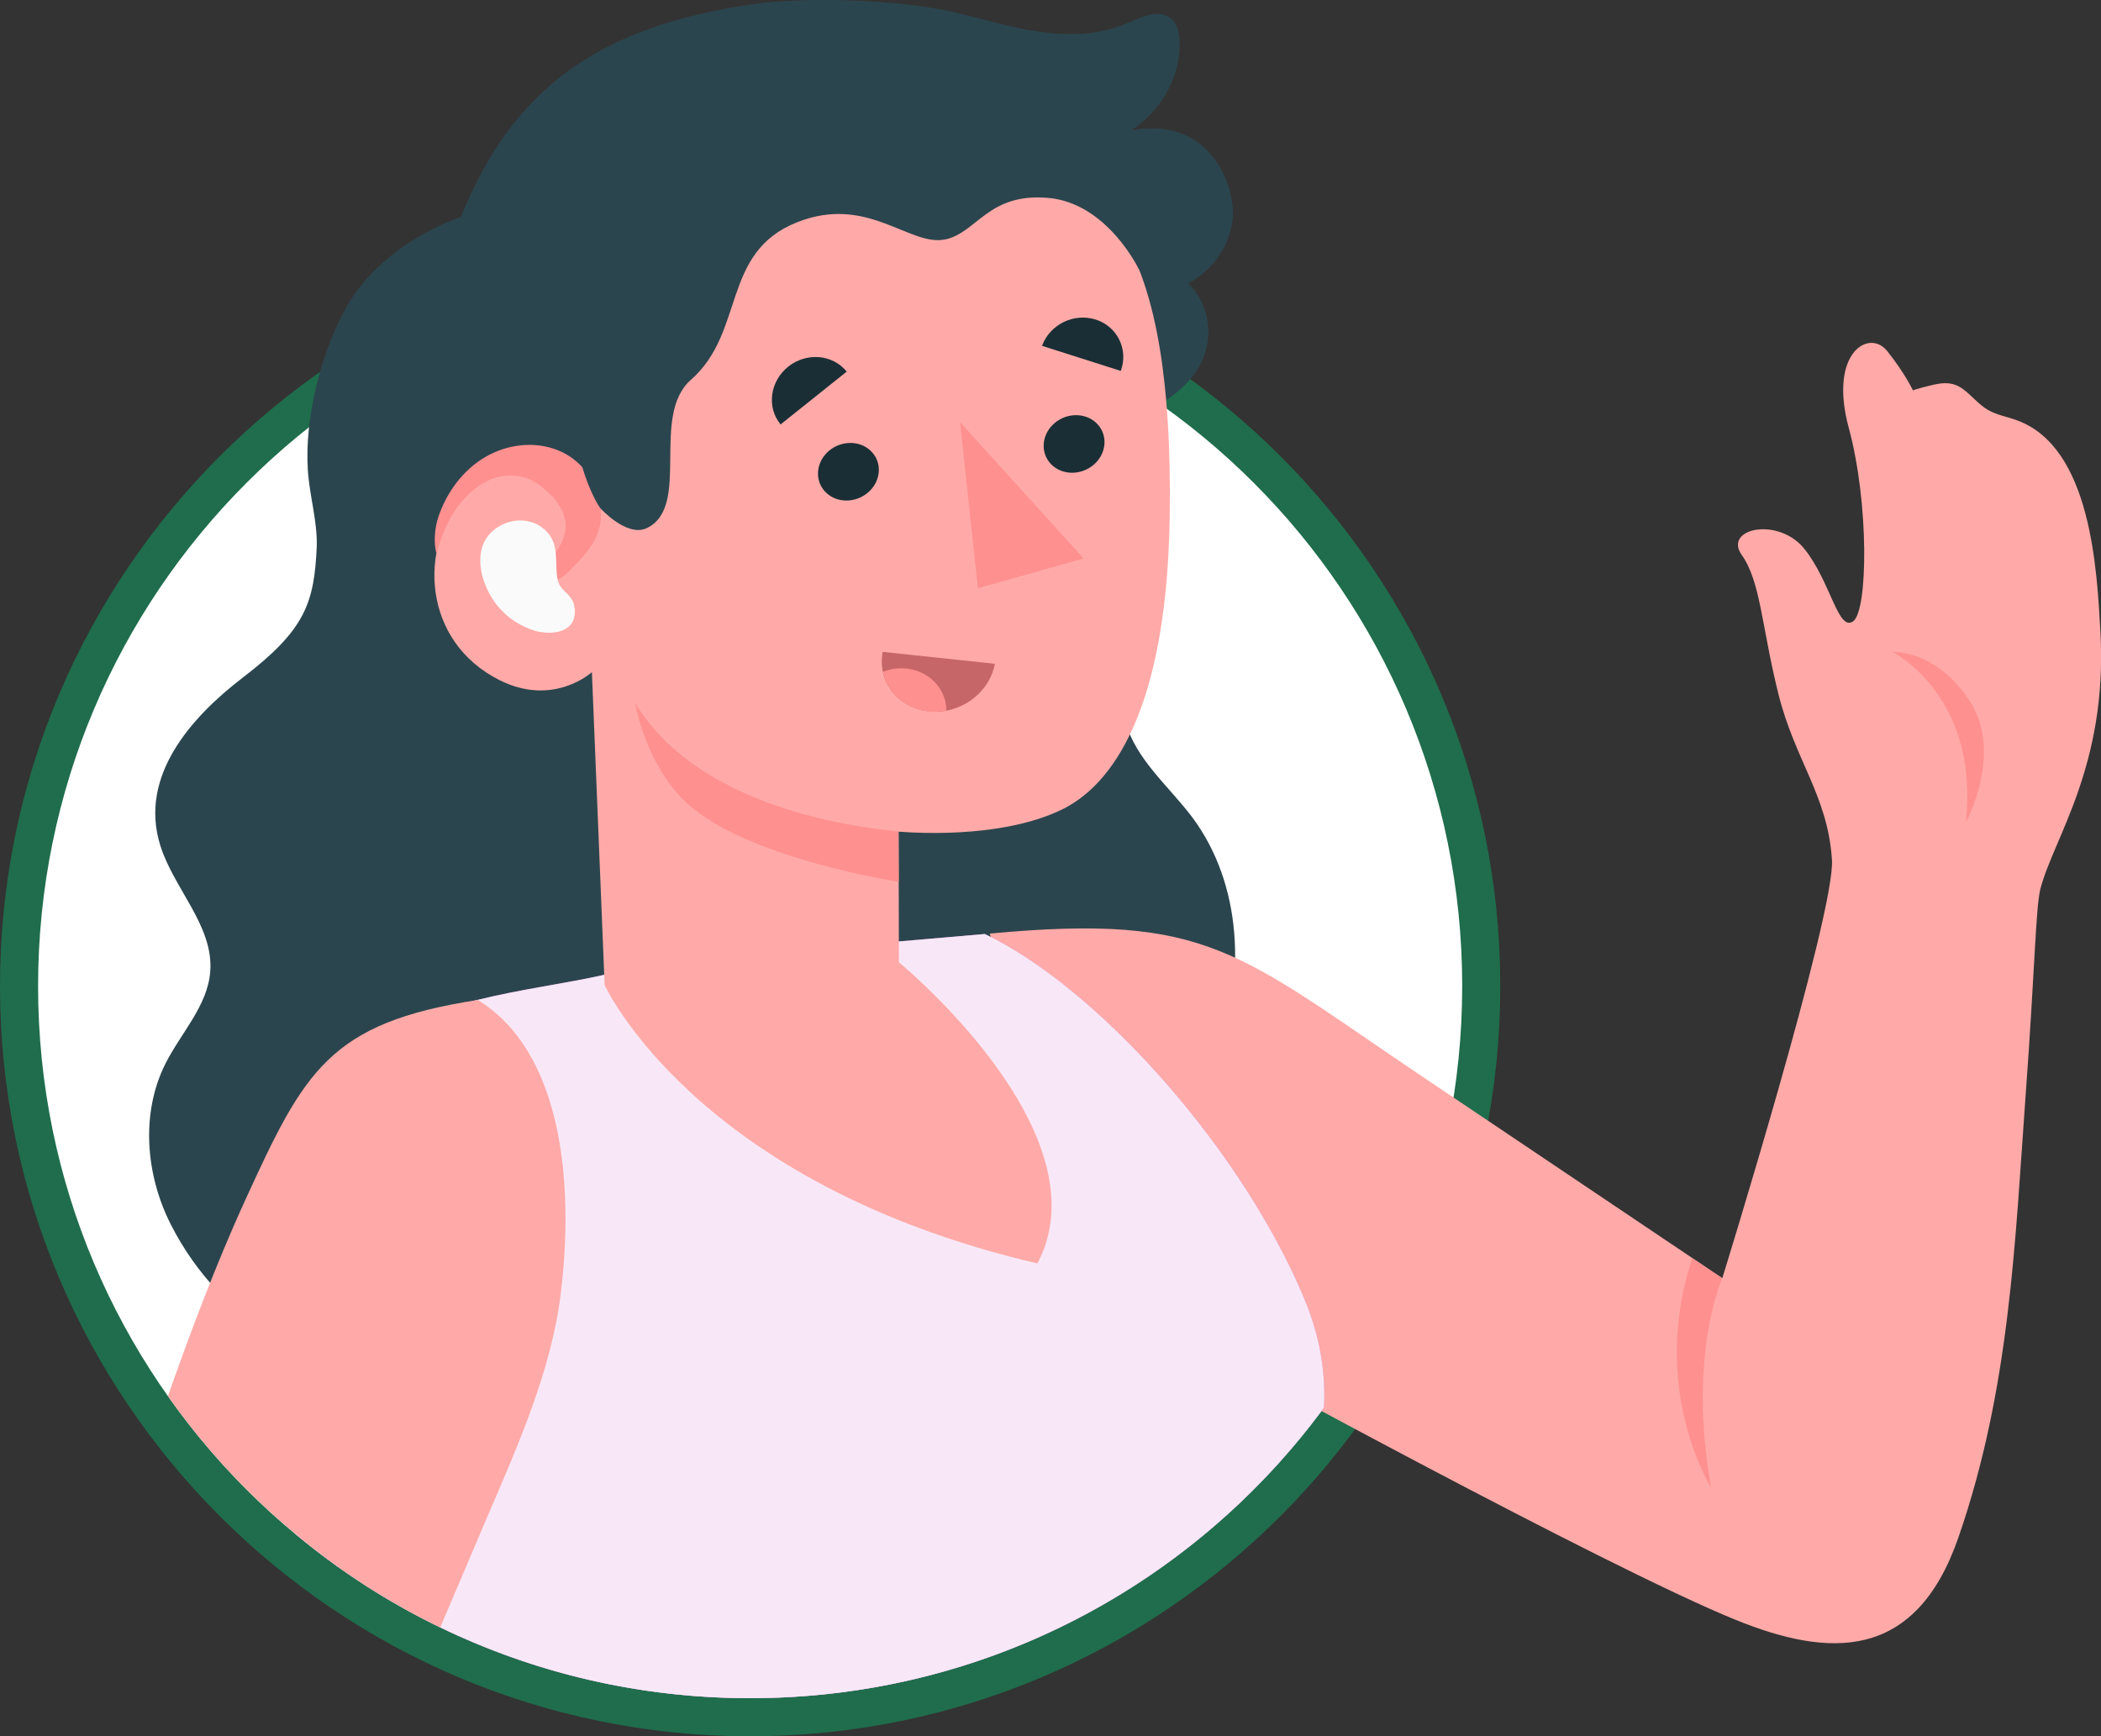 <?xml version="1.0" encoding="UTF-8"?><svg id="Camada_1" xmlns="http://www.w3.org/2000/svg" viewBox="0 0 155.01 128.11"><rect x="0" y="0" width="155.01" height="128.11" fill="#333333" stroke="none"/><defs><style>.cls-1,.cls-2{fill:#fff;}.cls-3{fill:#fafafa;}.cls-4{fill:#ffaaa8;}.cls-5{fill:#ff9090;}.cls-6{fill:#d268cc;}.cls-7{fill:#c76668;}.cls-8{fill:#1f6d4c;}.cls-9{fill:#1a2e35;}.cls-10{fill:#2b454e;}.cls-2{opacity:.85;}</style></defs><g id="Character"><g><circle class="cls-1" cx="55.35" cy="72.76" r="53.94" transform="translate(-35.24 60.45) rotate(-45)"/><path class="cls-8" d="M55.34,20.23c29.01,0,52.54,23.52,52.54,52.54s-23.52,52.54-52.54,52.54S2.81,101.78,2.81,72.77,26.33,20.23,55.34,20.23m0-2.81C24.83,17.42,0,42.25,0,72.77s24.83,55.35,55.34,55.35,55.35-24.83,55.35-55.35S85.86,17.42,55.34,17.42h0Z"/></g><g id="Character-2"><path class="cls-10" d="M89.78,78.11c-2.17,5.99-6.59,11.13-11.6,15.4-3.31,2.84-6.93,5.33-10.94,6.98-3.37,1.36-6.95,2.1-10.48,2.69-14.22,2.37-36.57,2.2-44.17-12.85-1.85-3.66-2.22-8.19-.38-11.85,1.14-2.26,3.1-4.25,3.3-6.77,.27-3.38-2.68-6.1-3.69-9.34-1.59-5.12,2.3-9.46,6.08-12.36,4.64-3.55,5.28-5.51,5.47-9.68,.05-1.92-.55-3.8-.66-5.68-.23-3.71,.88-8.3,2.68-11.69,1.12-2.16,3.67-5.12,8.64-6.97,.11-.04,39.81-1.01,39.81-1.01,.49,2.28,1.09,4.56,1.42,6.82,.5,3.59,2.7,5.84,4.9,8.7,2.37,3.18,4.84,6.57,4.75,10.56-.04,4.09-2.86,8.24-1.88,12.18,.76,2.81,3.23,4.79,4.95,7.09,3.66,4.93,3.95,11.79,1.79,17.77Z"/><g><path class="cls-4" d="M73.02,68.89c16.26-1.52,18.25,1.38,32.23,10.76,9.44,6.34,21.82,14.67,21.82,14.67,0,0,8.35-26.95,8.09-30.88-.31-4.72-2.7-7.28-3.94-12.19-1.24-4.94-1.31-8.32-2.71-10.29-1.4-1.97,2.71-2.87,4.64-.43,1.93,2.44,2.46,6.09,3.57,5.32,1.1-.77,1.19-8.71-.32-14.28-1.51-5.57,1.52-7.35,2.85-5.65,1.34,1.69,1.89,2.9,1.89,2.9-.03-.06,1.41-.41,1.51-.43,.82-.18,1.47-.2,2.19,.33,.63,.46,1.12,1.1,1.78,1.5,.68,.41,1.49,.53,2.23,.81,5.42,2.02,5.86,10.94,6.12,15.65,.53,9.84-3.47,15.18-4.43,18.91-.35,1.37-.4,5.85-1.09,15.22-.78,10.69-1.14,21.62-4.96,32.64-3.19,9.23-9.63,8.85-16.46,6.07-9.74-3.97-38.19-19.54-38.19-19.54-11.51-11.73-16.82-31.1-16.82-31.1Z"/><path class="cls-5" d="M139.63,48.11s6.42,3.19,5.41,12.57c0,0,2.8-5.1,.28-8.96-2.48-3.8-5.69-3.61-5.69-3.61Z"/><path class="cls-5" d="M127.07,94.32s-2.59,5.67-.82,15.46c0,0-4.62-7.28-1.39-16.94l2.21,1.48Z"/></g><g id="Chest"><path class="cls-6" d="M97.68,103.86c-9.55,13.01-24.96,21.45-42.34,21.45-8.19,0-15.96-1.88-22.87-5.23-3.88-1.88-7.49-4.21-10.76-6.97-.46-5.73-.42-11.52-.2-17.28,.13-3.1,.31-6.22,1.07-9.24,.62-2.44,1.62-4.8,2.95-6.97,2.05-3.31,5.75-4.87,9.71-5.84,3.17-.79,6.53-1.21,9.34-1.85l4.02-.94,17.7-1.52,6.36-.55c8.05,3.83,18.49,15.25,23.33,26.35,1.19,2.7,1.85,5.46,1.69,8.58Z"/><path class="cls-2" d="M97.68,103.86c-9.55,13.01-24.96,21.45-42.34,21.45-8.19,0-15.96-1.88-22.87-5.23-3.88-1.88-7.49-4.21-10.76-6.97-.46-5.73-.42-11.52-.2-17.28,.13-3.1,.31-6.22,1.07-9.24,.62-2.44,1.62-4.8,2.95-6.97,2.05-3.31,5.75-4.87,9.71-5.84,3.17-.79,6.53-1.21,9.34-1.85l4.02-.94,17.7-1.52,6.36-.55c8.05,3.83,18.49,15.25,23.33,26.35,1.19,2.7,1.85,5.46,1.69,8.58Z"/></g><path class="cls-4" d="M41.37,95.49c-.7,5.66-3.16,11.18-5.41,16.42l-3.48,8.18c-3.88-1.88-7.49-4.21-10.76-6.97-3.53-2.92-6.67-6.32-9.33-10.1,1.47-4.21,3.51-9.68,5.72-14.5,4.33-9.45,6.15-13.05,17.14-14.73,6.12,3.75,7.16,13.23,6.12,21.7Z"/><g id="Head"><path class="cls-10" d="M44.13,60.74c.36-1.54-2.76-7.1-4.57-9.35-5.39-6.69-8.11-8.45-10.21-17.07-1.4-5.75-.42-12.15,4.67-18.36C37.91,6.42,44.22,1.98,55.47,.32c4.08-.6,10.86-.33,14.79,.55,2.1,.47,4.14,1.13,6.27,1.45,2.13,.33,4.42,.31,6.46-.54,1.09-.45,2.38-1.12,3.3-.5,.54,.36,.7,1.05,.74,1.69,.14,2.53-1.28,5.17-3.56,6.64,6.02-1.09,7.74,4.4,7.47,6.6-.28,2.28-1.8,3.98-3.29,4.69,1.64,1.54,1.98,4.2,.79,6.21-1.1,1.86-3.18,2.99-5.16,4.01-6.14,3.19-11.34,7.87-16.75,12.1-5.16,4.04-10.32,8.07-15.48,12.11-1.68,1.31-3.36,2.63-5.04,3.94-.21,.16-1.87,1.2-1.87,1.46Z"/><g><path class="cls-4" d="M75.34,11.37c5.97,2.48,11.27,6.24,10.96,26.77-.24,15.83-5.15,20.18-7.84,21.54-2.68,1.36-7.03,2.05-12.16,1.69l.02,9.64s15.34,12.56,10.22,22.22c-25.28-5.9-31.93-20.54-31.93-20.54l-.94-23.09s-2.81,2.57-6.77,.61c-5.84-2.9-5.94-9.98-2.77-13.4,3.17-3.42,8.18-2.87,10.16,.7,0,0-2.48-14.92,6.39-21.7,10.42-7.96,17.64-7.34,24.65-4.43Z"/><path class="cls-5" d="M41.71,38.51c0-.08-.02-.16-.04-.24-.17-.81-.73-1.49-1.34-2.04-.49-.44-1.04-.84-1.68-1.01-1.75-.46-3.28,.34-4.43,1.62-.98,1.09-1.59,2.44-2.02,4.02-.22-.83-.13-1.93,.15-2.74,.61-1.79,1.79-3.41,3.41-4.37,1.62-.97,3.69-1.23,5.44-.51,1.65,.67,2.83,2.25,3.09,4,.33,2.21-.9,3.53-2.37,4.97-.19,.19-.39,.38-.64,.48-.25,.1-.57,.09-.76-.11-.22-.23-.18-.6-.05-.89,.24-.49,.57-.96,.85-1.44,.3-.53,.46-1.15,.4-1.75Z"/><path class="cls-3" d="M42.4,44.88c.04,.35-.01,.75-.17,1.03-.51,.91-1.97,.88-2.82,.62-1.07-.34-2.04-.99-2.74-1.87-1.26-1.58-1.98-4.34-.05-5.69,1.34-.94,3.11-.68,3.96,.56,.55,.81,.42,1.79,.49,2.71,.03,.44,.09,.81,.37,1.15,.29,.35,.7,.62,.86,1.07,.05,.12,.08,.27,.09,.42Z"/><g><g><path class="cls-7" d="M65.12,48.1c-.4,2.18,1.13,4.15,3.42,4.39,2.29,.24,4.46-1.33,4.86-3.51l-8.28-.88Z"/><path class="cls-5" d="M69.83,52.42c-.04-1.84-1.63-3.22-3.58-3.1-.39,.02-.75,.12-1.1,.25,.33,1.54,1.63,2.74,3.39,2.93,.44,.05,.87,0,1.29-.07Z"/></g><path class="cls-9" d="M64.84,34.67c0,1.17-1,2.18-2.24,2.26-1.24,.08-2.25-.81-2.25-1.98,0-1.17,1-2.18,2.24-2.26,1.24-.08,2.25,.81,2.25,1.98Z"/><path class="cls-9" d="M81.49,32.62c0,1.17-1,2.18-2.24,2.26-1.24,.08-2.25-.81-2.25-1.98s1-2.18,2.24-2.26c1.24-.08,2.25,.81,2.25,1.98Z"/><polygon class="cls-5" points="70.83 31.15 72.15 43.41 79.95 41.21 70.83 31.15"/><path class="cls-5" d="M66.3,61.36c-4.65-.47-14.99-2.2-19.44-9.48,0,0,.77,4.57,3.79,7.36,4.48,4.14,15.66,5.83,15.66,5.83l-.02-3.72Z"/><path class="cls-9" d="M62.47,27.42l-4.88,3.9c-1.04-1.27-.79-3.18,.56-4.26,1.35-1.08,3.28-.92,4.32,.36Z"/><path class="cls-9" d="M82.69,27.37l-5.81-1.85c.58-1.58,2.35-2.45,3.96-1.94,1.6,.51,2.43,2.21,1.85,3.79Z"/></g></g><path class="cls-10" d="M69.76,17.66c-2.62,.59-5.73-3.33-10.95-1.26-5.62,2.23-3.81,8.09-7.83,11.62-3.04,2.67,.05,9.36-3.26,10.95-1.47,.7-3.43-1.47-3.43-1.47,0,0-2.84-3.83-2.19-13.06,.65-9.23,13.55-16.15,22.88-17.08,9.34-.93,19.04,4.3,19.07,12.56,0,0-2.33-4.95-6.74-5.32-4.41-.37-5.2,2.54-7.56,3.07Z"/></g></g></g></svg>